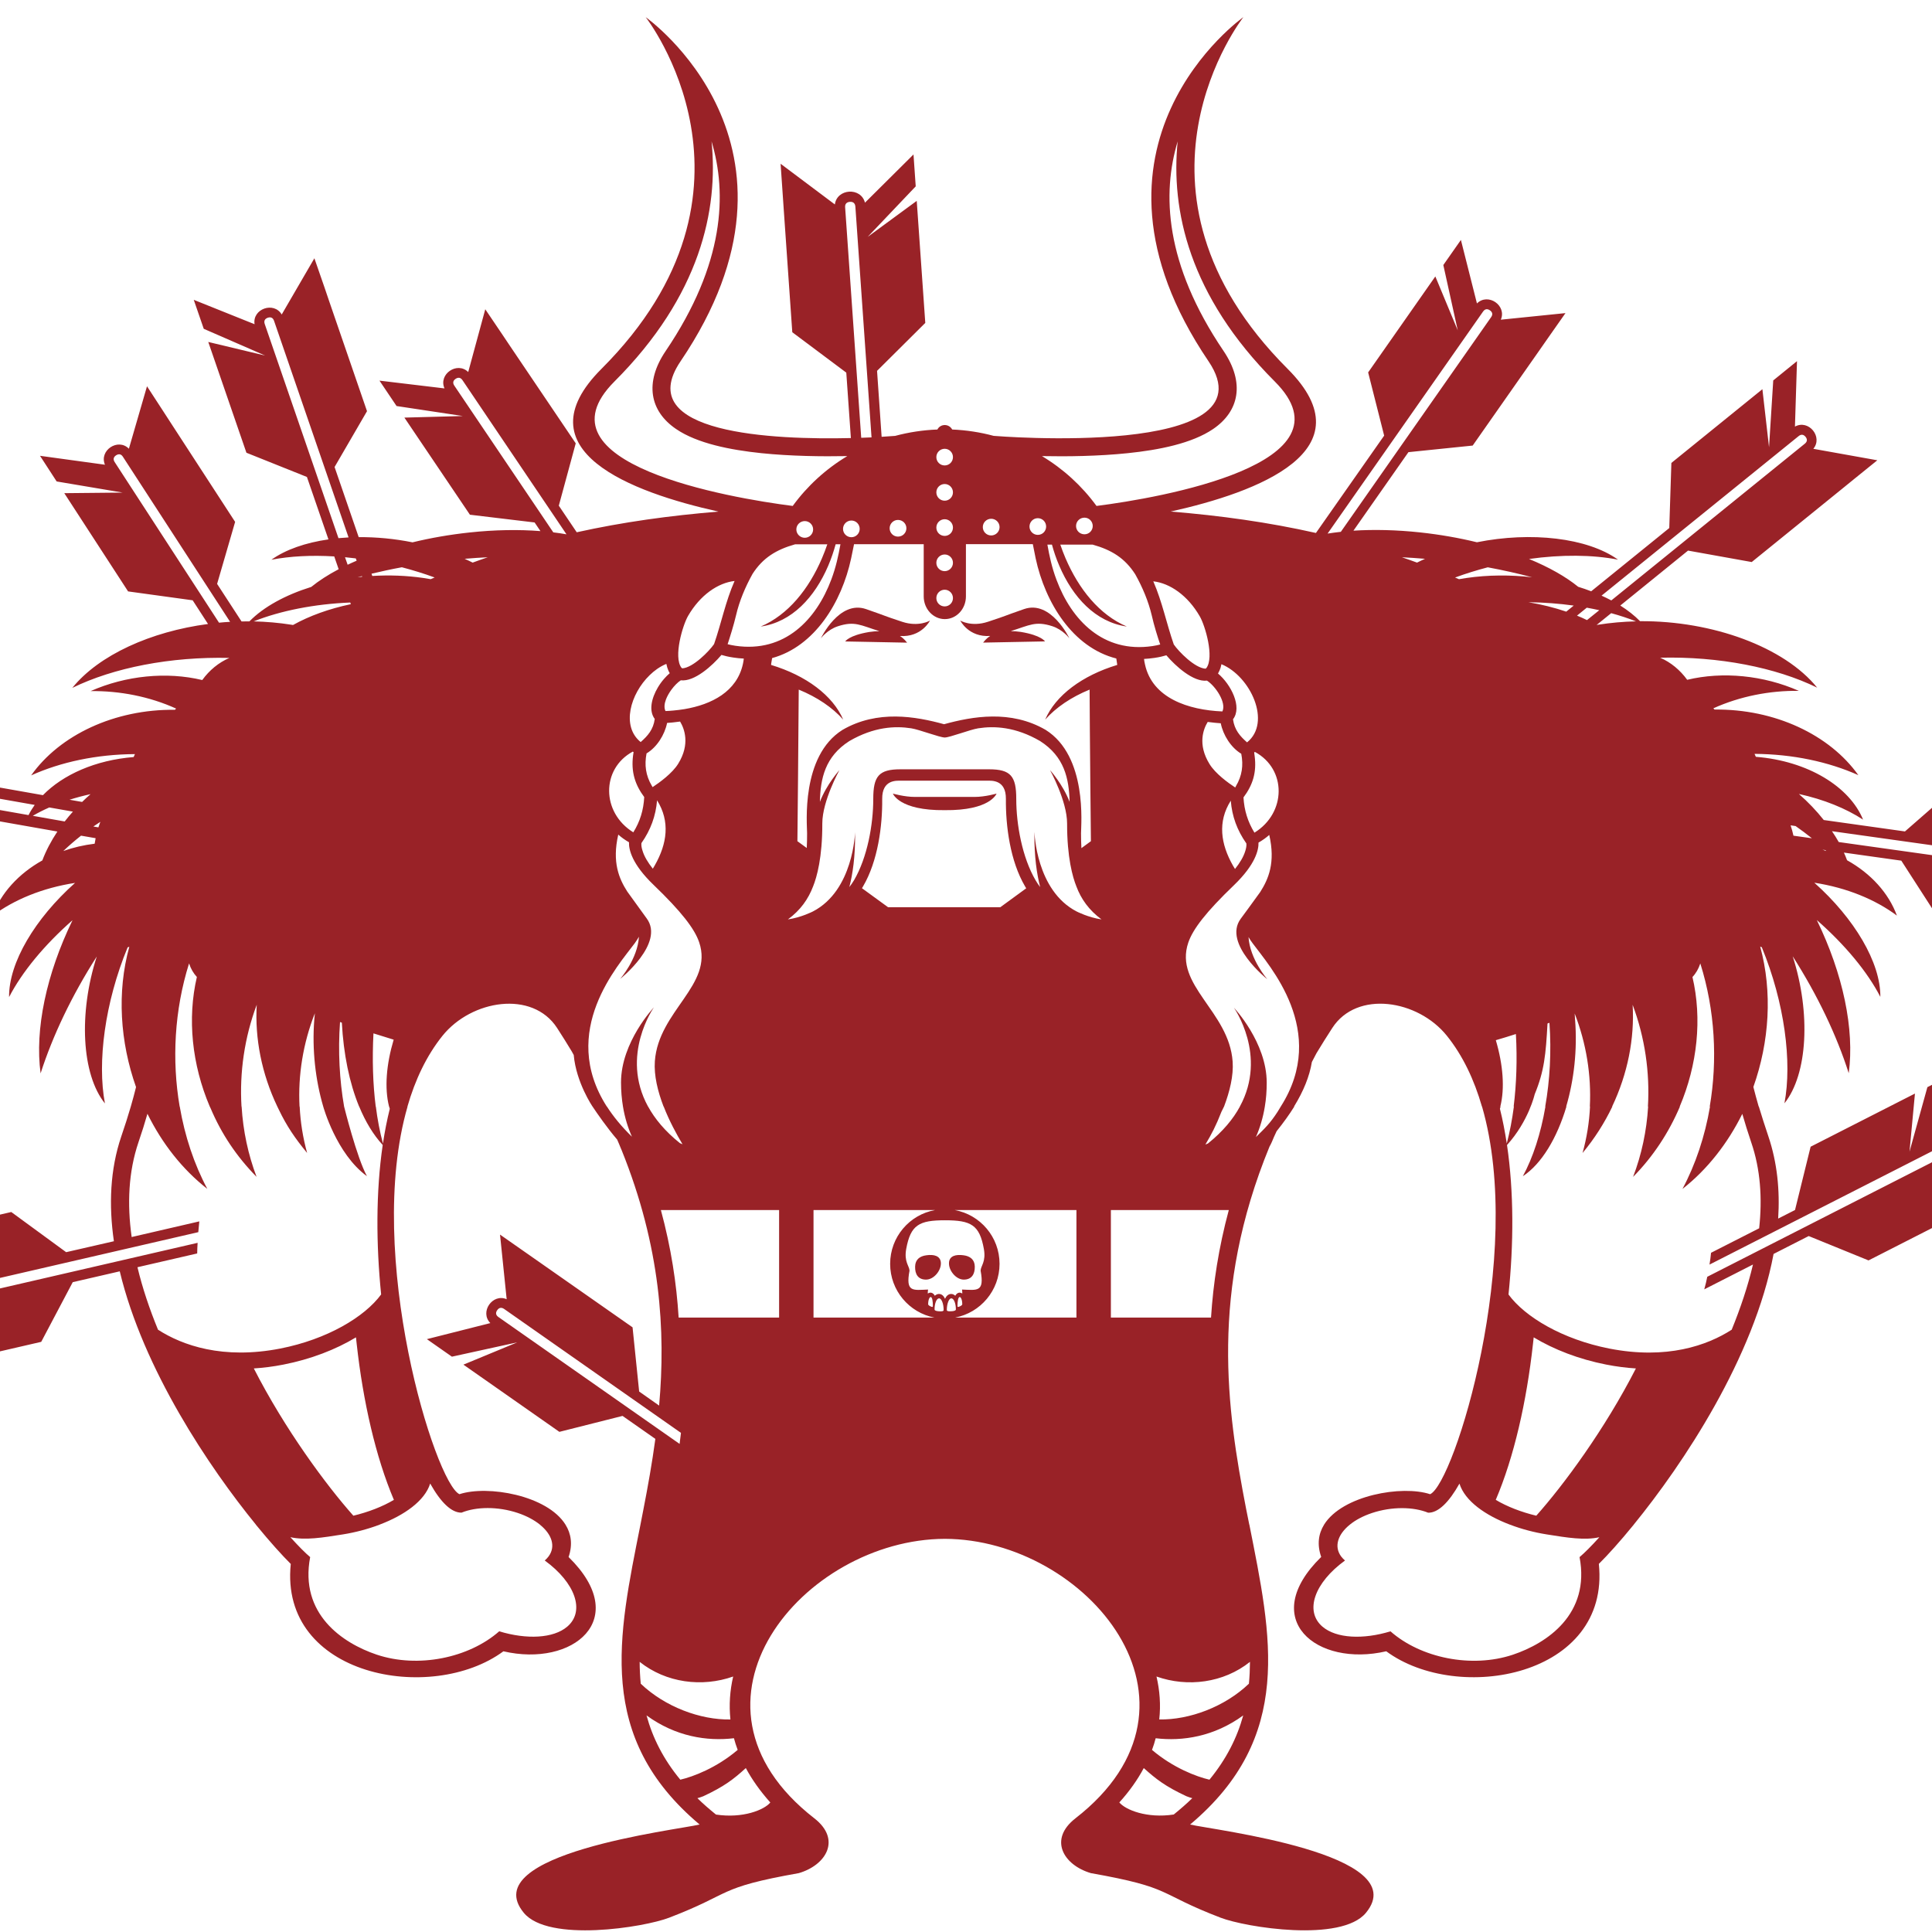 <svg xmlns="http://www.w3.org/2000/svg" xmlns:xlink="http://www.w3.org/1999/xlink" version="1.1" x="0px" y="0px" viewBox="12 11 80 80" enable-background="new 0 0 100 100" xml:space="preserve"><g><path fill="#992227" d="M51.908,63.986c0.321,0,0.462-0.219,0.456-0.541c-0.006-0.292-0.195-0.43-0.46-0.466   c-0.323-0.046-0.592,0.022-0.608,0.304C51.275,63.605,51.585,63.986,51.908,63.986z"></path><path fill="#992227" d="M50.354,62.979c-0.267,0.036-0.455,0.174-0.461,0.466c-0.009,0.322,0.127,0.541,0.452,0.541   s0.636-0.381,0.614-0.703C50.938,63.002,50.674,62.932,50.354,62.979z"></path><path fill="#992227" d="M53.005,37.333c-0.178,0.11-0.258,0.233-0.295,0.276l2.56-0.05c0,0-0.146-0.251-0.997-0.392   c-0.155-0.023-0.295-0.033-0.419-0.034c0.786-0.246,1.022-0.427,1.718-0.204c0.443,0.144,0.709,0.501,0.709,0.501   s-0.762-1.594-1.872-1.211c-0.991,0.344-0.604,0.231-1.501,0.527c-0.688,0.227-1.145-0.05-1.145-0.05S52.105,37.397,53.005,37.333z   "></path><path fill="#992227" d="M49.885,43.999c-0.439,0-0.912-0.138-0.912-0.138s0.254,0.707,2.146,0.686   c1.894,0.021,2.146-0.686,2.146-0.686s-0.473,0.138-0.909,0.138H49.885z"></path><path fill="#992227" d="M45.99,37.432c0,0,0.263-0.357,0.708-0.501c0.694-0.225,0.929-0.042,1.715,0.204   c-0.126,0.001-0.265,0.011-0.418,0.034C47.142,37.31,47,37.561,47,37.561l2.56,0.05c-0.04-0.043-0.119-0.166-0.297-0.276   c0.9,0.062,1.245-0.638,1.245-0.638s-0.462,0.277-1.147,0.051c-0.894-0.296-0.508-0.183-1.501-0.527   C46.748,35.838,45.99,37.432,45.99,37.432z"></path><path fill="#992227" d="M97.501,46.368l2.043-1.785l-1.257-0.177l-2.14,1.761l1.569-1.841l-4.803-0.674l-2.033,1.776l-3.362-0.473   c-0.299-0.379-0.646-0.743-1.029-1.078c1.037,0.227,1.944,0.598,2.657,1.062c-0.558-1.363-2.282-2.429-4.44-2.601   c-0.02-0.041-0.038-0.082-0.055-0.122c1.584,0.011,3.062,0.327,4.299,0.881c-1.189-1.673-3.461-2.745-5.955-2.716l-0.049-0.051   c1.102-0.497,2.332-0.739,3.539-0.723c-1.457-0.644-3.148-0.811-4.622-0.458c-0.292-0.401-0.673-0.722-1.12-0.915   c2.432-0.059,4.792,0.403,6.502,1.24c-1.361-1.685-4.338-2.772-7.334-2.752c-0.23-0.234-0.506-0.451-0.818-0.648l2.805-2.275   l2.637,0.474l3.768-3.053l0.447-0.364l0.986-0.797l-2.65-0.475c0.409-0.492-0.195-1.231-0.761-0.92l0.085-2.71l-0.984,0.799   l-0.174,2.766l-0.275-2.403l-3.769,3.053l-0.087,2.696l-3.233,2.619c-0.175-0.067-0.354-0.13-0.538-0.186   c-0.515-0.419-1.211-0.813-2.036-1.152c1.344-0.188,2.628-0.178,3.685,0.028c-1.273-0.909-3.605-1.169-5.843-0.72   c-0.742-0.181-1.533-0.32-2.349-0.408c-0.99-0.106-1.922-0.126-2.764-0.072l2.277-3.251l2.661-0.273l2.783-3.973l0.33-0.473   l0.729-1.039l-2.678,0.273c0.257-0.585-0.528-1.129-0.988-0.673l-0.664-2.63l-0.728,1.039l0.598,2.708l-0.929-2.235l-2.782,3.974   l0.663,2.617l-2.825,4.031c-1.967-0.443-3.952-0.719-6.016-0.887c3.611-0.8,8.215-2.537,4.845-5.908   c-7.438-7.435-1.834-14.564-1.834-14.564s-7.512,5.288-1.442,14.25c2.74,4.052-8.898,3.088-8.898,3.088   c-0.55-0.148-1.126-0.238-1.717-0.263c-0.059-0.11-0.173-0.185-0.308-0.185c-0.132,0-0.25,0.074-0.304,0.185   c-0.604,0.023-1.19,0.114-1.75,0.264c-0.046,0.003-0.248,0.02-0.56,0.038l-0.189-2.731l1.997-1.985l-0.354-5.053l-2.032,1.491   l1.99-2.092l-0.092-1.321l-2.01,1.997c-0.164-0.654-1.161-0.589-1.246,0.073l-2.247-1.685l0.091,1.321l0.041,0.601l0.352,5.054   l2.236,1.673l0.19,2.709c-3.164,0.075-9.095-0.162-7.053-3.178c6.065-8.962-1.443-14.25-1.443-14.25s5.6,7.13-1.833,14.564   c-3.374,3.373,1.238,5.109,4.848,5.909c-2.013,0.165-3.951,0.431-5.871,0.856l-0.742-1.101l0.701-2.582l-2.715-4.021l-0.321-0.479   l-0.71-1.051l-0.706,2.599c-0.455-0.45-1.245,0.088-0.982,0.678l-2.693-0.322l0.708,1.052l2.745,0.414l-2.421,0.065l2.713,4.021   l2.679,0.321l0.242,0.358c-0.888-0.07-1.886-0.057-2.947,0.058c-0.816,0.088-1.606,0.226-2.35,0.407   c-0.747-0.15-1.503-0.221-2.229-0.215l-0.999-2.904l1.343-2.312l-1.578-4.587l-0.185-0.545l-0.416-1.199l-1.353,2.328   c-0.324-0.551-1.224-0.236-1.124,0.402l-2.518-1.01l0.414,1.2l2.542,1.108l-2.355-0.563l1.58,4.587l2.505,1.003l0.891,2.585   c-0.939,0.135-1.768,0.418-2.362,0.843c0.77-0.149,1.659-0.195,2.602-0.138l0.183,0.53c-0.438,0.23-0.82,0.478-1.135,0.733   c-1.062,0.332-1.969,0.822-2.56,1.427c-0.109,0-0.218,0-0.327,0.002l-1.011-1.554l0.746-2.568l-2.644-4.068l-0.313-0.483   l-0.692-1.064l-0.75,2.586c-0.446-0.458-1.243,0.067-0.991,0.662l-2.689-0.369l0.689,1.062l2.736,0.461l-2.42,0.024l2.642,4.068   l2.674,0.368l0.636,0.981c-2.367,0.312-4.52,1.284-5.62,2.646c1.71-0.837,4.07-1.299,6.504-1.241   c-0.447,0.193-0.832,0.513-1.123,0.916c-1.473-0.354-3.163-0.187-4.623,0.458c1.207-0.015,2.44,0.225,3.539,0.723l-0.046,0.051   c-2.495-0.03-4.771,1.042-5.955,2.716c1.232-0.555,2.715-0.872,4.297-0.881c-0.019,0.04-0.037,0.08-0.053,0.122   c-1.581,0.125-2.927,0.729-3.756,1.578l-3.25-0.574l-1.551-2.599l-5.407-0.953l-0.645-0.113l-1.413-0.25l1.562,2.617   c-0.725,0.018-0.907,1.083-0.22,1.334l-2.383,1.94l1.415,0.25l2.491-1.909l-1.85,2.021l5.409,0.954l2.37-1.93l4.07,0.718   c-0.26,0.391-0.471,0.792-0.623,1.196c-0.983,0.548-1.721,1.357-2.064,2.294c0.889-0.668,2.074-1.157,3.419-1.363   c-1.657,1.476-2.748,3.304-2.732,4.728c0.537-1.039,1.458-2.156,2.627-3.183c-1.084,2.232-1.567,4.521-1.322,6.342   c0.5-1.557,1.29-3.22,2.326-4.839c-0.758,2.346-0.629,4.883,0.338,6.084c-0.323-1.707-0.005-4.174,0.937-6.456   c0.005-0.011,0.03-0.019,0.072-0.029c-0.52,1.873-0.382,3.943,0.279,5.808c-0.064,0.261-0.138,0.53-0.218,0.81   c-0.114,0.39-0.245,0.8-0.394,1.235c-0.463,1.366-0.522,2.839-0.305,4.338l-1.977,0.453l-2.272-1.663l-4.936,1.141l1.79,1.775   l-2.376-1.641l-1.291,0.298l2.287,1.673c-0.622,0.265-0.401,1.237,0.268,1.219l-1.313,2.484l1.292-0.297l0.584-0.137l4.935-1.139   l1.305-2.471l1.947-0.449c0.974,4.064,3.709,8.123,5.637,10.488v0.004c0.578,0.707,1.082,1.264,1.444,1.625   c-0.481,4.662,5.832,5.812,8.805,3.617c2.878,0.67,5.335-1.323,2.699-3.904c0.177-0.522,0.104-0.969-0.128-1.34l-0.001-0.002   c-0.756-1.217-3.227-1.643-4.39-1.26c-1.001-0.455-3.933-9.888-2.15-16.049l-0.004-0.002c0.318-1.105,0.789-2.104,1.45-2.929   c1.203-1.497,3.728-1.897,4.747-0.325c0.209,0.323,0.412,0.646,0.605,0.967l0.084,0.152c0.102,1.145,0.779,2.135,0.779,2.135   c0.183,0.275,0.607,0.887,1.019,1.367c0.055,0.122,0.105,0.245,0.153,0.363l0.03,0.069c1.618,4.007,1.83,7.487,1.555,10.583   l-0.827-0.582l-0.273-2.658l-3.975-2.782l-0.472-0.33l-1.041-0.728l0.275,2.676c-0.585-0.254-1.129,0.531-0.676,0.988l-2.628,0.665   l1.037,0.726l2.71-0.594l-2.234,0.924l3.974,2.783l2.615-0.66l1.359,0.951c-0.136,1.006-0.31,1.973-0.491,2.902   c-0.041,0.219-0.084,0.438-0.126,0.648l-0.001,0.006c-0.918,4.621-1.864,8.787,2.451,12.413c-0.962,0.228-9.297,1.21-7.281,3.655   c1.02,1.238,4.977,0.604,6.018,0.203c2.668-1.023,1.93-1.234,5.37-1.846c1.131-0.33,1.772-1.391,0.642-2.27   c-6.148-4.78-0.448-11.555,5.405-11.572c5.854,0.014,11.56,6.79,5.409,11.572c-1.132,0.879-0.49,1.939,0.637,2.27   c3.442,0.611,2.705,0.824,5.373,1.846c1.041,0.4,4.998,1.035,6.018-0.203c2.018-2.445-6.318-3.428-7.281-3.655   c4.314-3.626,3.369-7.792,2.453-12.419H63.73c-0.045-0.215-0.089-0.432-0.13-0.648c-0.801-4.143-1.508-8.981,0.969-15.008   c0.035-0.055,0.066-0.125,0.098-0.195c0.051-0.124,0.113-0.271,0.195-0.439c0.283-0.354,0.527-0.692,0.73-1.018l-0.006-0.008   c0.393-0.64,0.636-1.242,0.736-1.84l0.189-0.361c0.209-0.349,0.428-0.695,0.657-1.049c1.017-1.572,3.544-1.172,4.745,0.325   c0.661,0.823,1.131,1.823,1.45,2.927l0.006,0.006c1.784,6.161-1.148,15.592-2.15,16.049c-1.16-0.385-3.633,0.043-4.392,1.26h0.001   c-0.231,0.373-0.3,0.818-0.12,1.338c-2.639,2.583-0.186,4.576,2.693,3.906c2.974,2.195,9.285,1.045,8.804-3.619   c0.365-0.361,0.868-0.916,1.446-1.625h-0.002c2.041-2.506,4.984-6.909,5.791-11.209l1.454-0.741l2.478,1.009l5.965-3.04   l-2.492-1.015c0.502-0.396,0.065-1.244-0.552-1.059l0.647-2.634l-1.131,0.574l-0.741,2.672l0.226-2.407l-4.32,2.201l-0.646,2.621   l-0.698,0.355c0.076-1.174-0.041-2.322-0.404-3.401c-0.146-0.437-0.281-0.851-0.396-1.237l-0.008-0.006   c-0.08-0.279-0.154-0.547-0.219-0.806c0.663-1.866,0.797-3.937,0.283-5.812c0.041,0.014,0.062,0.02,0.068,0.031   c0.941,2.282,1.26,4.749,0.936,6.458c0.963-1.203,1.097-3.74,0.342-6.088c1.035,1.621,1.823,3.282,2.32,4.841   c0.246-1.821-0.236-4.111-1.322-6.342c1.17,1.026,2.096,2.144,2.631,3.181c0.014-1.421-1.076-3.25-2.734-4.727   c1.346,0.208,2.529,0.697,3.42,1.362c-0.343-0.935-1.078-1.743-2.064-2.292c-0.04-0.105-0.082-0.212-0.131-0.317l2.377,0.334   l1.449,2.247l4.801,0.676l0.575,0.081l1.255,0.176l-1.46-2.261C97.985,47.517,98.117,46.569,97.501,46.368z M15.75,43.884   c-0.123,0.105-0.237,0.213-0.35,0.323l-0.52-0.092C15.158,44.027,15.449,43.949,15.75,43.884z M3.078,42.97   c-0.153-0.027-0.211-0.125-0.188-0.267c0.026-0.141,0.114-0.213,0.266-0.186l10.281,1.813c-0.096,0.136-0.183,0.275-0.255,0.421   L3.078,42.97z M13.358,44.781c0.212-0.124,0.441-0.239,0.682-0.346l0.979,0.172c-0.121,0.134-0.232,0.27-0.34,0.408L13.358,44.781z    M15.92,45.936c-0.457,0.056-0.891,0.157-1.299,0.303c0.23-0.219,0.477-0.432,0.735-0.636l0.604,0.105   C15.946,45.785,15.931,45.859,15.92,45.936z M16.074,45.26l-0.208-0.036c0.096-0.065,0.192-0.13,0.289-0.194   C16.126,45.105,16.1,45.184,16.074,45.26z M26.987,34.855l0.01,0.027l-0.189,0.02L26.987,34.855z M26.768,34.217   c-0.127,0.055-0.254,0.11-0.373,0.168l-0.109-0.312c0.149,0.014,0.298,0.03,0.446,0.049L26.768,34.217z M26.015,33.284   l-3.053-8.868c-0.045-0.131,0.007-0.218,0.126-0.259c0.12-0.041,0.213-0.004,0.259,0.126l3.086,8.97   C26.293,33.261,26.153,33.271,26.015,33.284z M26.503,35.949l0.024,0.069c-0.892,0.186-1.716,0.483-2.394,0.862l-0.071-0.012   c-0.515-0.081-1.036-0.126-1.557-0.138C23.619,36.287,25.021,36.01,26.503,35.949z M21.069,36.784l-4.32-6.65   c-0.075-0.116-0.048-0.212,0.059-0.281c0.108-0.069,0.207-0.057,0.281,0.06l4.439,6.836C21.375,36.756,21.221,36.769,21.069,36.784   z M18.543,66.06c-0.351-0.854-0.644-1.721-0.851-2.587l2.473-0.57c0.001-0.147,0.008-0.293,0.018-0.44L8.26,65.215   c-0.14,0.033-0.224-0.031-0.252-0.16c-0.029-0.129,0.019-0.221,0.159-0.254l12.044-2.78c0.011-0.149,0.026-0.298,0.042-0.446   l-2.801,0.648c-0.192-1.366-0.134-2.699,0.282-3.926c0.139-0.406,0.262-0.797,0.371-1.178c0.602,1.222,1.444,2.301,2.479,3.109   c-0.545-1.019-0.932-2.181-1.141-3.408l-0.004-0.002c-0.326-1.914-0.221-3.986,0.39-5.926c0.071,0.222,0.183,0.413,0.323,0.562   c-0.402,1.723-0.204,3.629,0.532,5.361l0.036,0.074c0.45,1.061,1.068,1.99,1.904,2.842c-0.348-0.919-0.56-1.906-0.619-2.912   l-0.005-0.002c-0.085-1.407,0.122-2.855,0.631-4.213c-0.082,1.396,0.204,2.857,0.85,4.211l0.067,0.137   c0.321,0.672,0.672,1.188,1.169,1.789c-0.172-0.624-0.277-1.267-0.308-1.922h-0.006c-0.067-1.297,0.146-2.619,0.635-3.863   c-0.009,0.09-0.018,0.178-0.025,0.273c-0.096,1.237,0.05,2.494,0.37,3.586c0,0,0.54,1.965,1.811,2.887   c-0.42-0.766-0.946-2.885-0.946-2.885c-0.189-1.088-0.256-2.293-0.168-3.497l0.075,0.026c0.069,1.296,0.311,2.49,0.713,3.469   l0.005,0.004c0.26,0.631,0.587,1.172,0.974,1.592c-0.286,1.96-0.274,4.123-0.065,6.189c-0.685,0.934-2.235,1.858-4.17,2.239   C21.23,67.305,19.55,66.709,18.543,66.06z M28.109,56.816l0.004,0.006c0.007,0.031,0.016,0.062,0.027,0.09   c-0.115,0.466-0.21,0.944-0.283,1.438c-0.127-0.473-0.226-0.985-0.294-1.529h-0.005c-0.118-0.932-0.149-1.956-0.094-3.031   c0.281,0.089,0.56,0.176,0.837,0.26C27.995,55.076,27.917,56.055,28.109,56.816z M22.51,67.664c0.39-0.025,0.801-0.075,1.23-0.16   c1.126-0.221,2.163-0.621,3-1.127l0.029,0.265c0.264,2.396,0.789,4.692,1.541,6.464c-0.464,0.277-1.058,0.507-1.678,0.656   C25.5,72.488,23.799,70.186,22.51,67.664z M29.813,72.43c0.431,0.77,0.879,1.215,1.299,1.205c0.606-0.248,1.501-0.262,2.323,0.012   c0.375,0.125,0.685,0.295,0.92,0.482l0.001,0.004c0.498,0.4,0.663,0.9,0.362,1.312c-0.047,0.062-0.1,0.119-0.161,0.172   c1.26,0.916,1.685,2.096,0.931,2.739c-0.573,0.489-1.683,0.538-2.817,0.193c-1.254,1.103-3.356,1.539-5.07,0.967   c-1.421-0.478-3.206-1.684-2.758-4.04c-0.2-0.168-0.479-0.449-0.819-0.824c0.613,0.135,1.32,0.02,2.183-0.117   c0.51-0.082,1.035-0.221,1.518-0.404v-0.002C28.74,73.744,29.588,73.15,29.813,72.43z M29.835,34.982   c-0.101-0.018-0.204-0.035-0.31-0.05c-0.696-0.101-1.41-0.125-2.11-0.083l-0.031-0.093c0.407-0.097,0.826-0.188,1.256-0.267   c0.457,0.12,0.911,0.26,1.358,0.423L29.835,34.982z M31.572,34.296c-0.108-0.053-0.214-0.106-0.332-0.157   c0.327-0.029,0.645-0.048,0.956-0.064C31.99,34.146,31.778,34.219,31.572,34.296z M34.911,33.044l-4.098-6.075   c-0.077-0.114-0.053-0.211,0.054-0.282c0.104-0.071,0.205-0.06,0.283,0.055l4.307,6.383C35.281,33.093,35.098,33.066,34.911,33.044   z M63.944,45.479c-0.277-0.451-0.424-0.927-0.454-1.46c0.387-0.518,0.55-1.036,0.462-1.716c-0.004-0.051-0.012-0.1-0.02-0.145   l0.031-0.023C65.282,42.846,65.272,44.659,63.944,45.479z M62.964,44.154c0.051,0.645,0.26,1.222,0.646,1.772   c0.011,0.099-0.014,0.21-0.043,0.304c-0.073,0.245-0.223,0.495-0.428,0.753c-0.026-0.042-0.053-0.087-0.084-0.139   C62.547,45.951,62.409,45.031,62.964,44.154z M62.085,42.639c-0.509-0.821-0.25-1.462-0.076-1.745   c0.219,0.029,0.402,0.046,0.54,0.055c0.099,0.494,0.423,1.006,0.849,1.263c0.093,0.479,0.035,0.911-0.223,1.344l-0.027,0.053   C62.851,43.414,62.328,43.035,62.085,42.639z M62.54,38.655c0.015-0.049,0.023-0.099,0.037-0.152   c1.203,0.496,2.088,2.409,1.061,3.237c-0.291-0.257-0.521-0.513-0.582-0.956c0.393-0.509-0.084-1.443-0.621-1.895   C62.479,38.812,62.514,38.73,62.54,38.655z M62.616,40.459c-1.409-0.059-2.902-0.551-3.205-1.948   c-0.021-0.086-0.033-0.161-0.039-0.226c0.141-0.008,0.284-0.021,0.432-0.043c0.208-0.03,0.375-0.072,0.492-0.108   c0.377,0.444,1.117,1.117,1.682,1.049C62.332,39.41,62.794,40.097,62.616,40.459z M56.122,34.118   c-0.084-0.194-0.153-0.382-0.217-0.567h1.338c0.789,0.221,1.338,0.562,1.766,1.231c0.301,0.537,0.545,1.117,0.684,1.705   c0.092,0.414,0.252,0.922,0.349,1.2c-0.087,0.022-0.193,0.048-0.323,0.066c-2.041,0.3-3.351-1.079-3.973-2.747   c-0.193-0.513-0.291-0.98-0.376-1.455h0.189c0.077,0.284,0.173,0.573,0.305,0.879c0.556,1.298,1.495,2.327,2.795,2.513   C57.52,36.456,56.671,35.393,56.122,34.118z M56.557,32.78c0-0.191,0.155-0.345,0.349-0.345c0.189,0,0.342,0.154,0.342,0.345   s-0.154,0.344-0.342,0.344C56.712,33.124,56.557,32.971,56.557,32.78z M61.68,36.521c0.226,0.39,0.606,1.69,0.275,2.139   l-0.036,0.029c-0.447-0.026-1.112-0.708-1.315-1.004c-0.304-0.871-0.476-1.762-0.849-2.614   C60.438,35.148,61.178,35.649,61.68,36.521z M58.698,29.765c1.291-0.133,2.655-0.403,3.533-0.999c1.09-0.74,1.32-1.921,0.434-3.233   c-2.45-3.622-2.545-6.535-1.9-8.679c-0.287,2.829,0.461,6.384,4.023,9.945c3.406,3.408-4.761,4.818-7.384,5.151   c-0.606-0.832-1.38-1.537-2.259-2.064C56.183,29.907,57.481,29.891,58.698,29.765z M54.973,32.457c0.193,0,0.345,0.155,0.345,0.346   c0,0.191-0.151,0.345-0.345,0.345c-0.189,0-0.344-0.155-0.344-0.345C54.629,32.613,54.783,32.457,54.973,32.457z M53.043,32.481   c0.191,0,0.347,0.154,0.347,0.345c0,0.192-0.157,0.346-0.347,0.346c-0.193,0-0.347-0.155-0.347-0.346S52.85,32.482,53.043,32.481z    M51.117,29.583c0.189,0,0.343,0.154,0.343,0.345c0,0.191-0.153,0.345-0.343,0.345c-0.192,0-0.345-0.154-0.345-0.345   C50.772,29.738,50.926,29.584,51.117,29.583z M51.117,31.042c0.189,0,0.343,0.155,0.343,0.345c0,0.191-0.153,0.346-0.343,0.346   c-0.192,0-0.345-0.155-0.345-0.346C50.772,31.197,50.926,31.042,51.117,31.042z M51.117,32.5c0.189,0,0.343,0.155,0.343,0.346   c0,0.19-0.153,0.345-0.343,0.345c-0.192,0-0.345-0.154-0.345-0.345C50.772,32.655,50.926,32.5,51.117,32.5z M51.117,33.96   c0.189,0,0.343,0.154,0.343,0.344c0,0.191-0.153,0.346-0.343,0.346c-0.192,0-0.345-0.154-0.345-0.346   C50.772,34.114,50.926,33.961,51.117,33.96z M51.117,35.419c0.189,0,0.343,0.155,0.343,0.346c0,0.19-0.153,0.345-0.343,0.345   c-0.192,0-0.345-0.155-0.345-0.345C50.772,35.574,50.926,35.419,51.117,35.419z M49.183,32.529c0.194,0,0.349,0.154,0.349,0.345   c0,0.192-0.155,0.346-0.349,0.346c-0.19,0-0.345-0.154-0.345-0.346C48.838,32.684,48.993,32.529,49.183,32.529z M50.249,33.533   v2.162c0,0.519,0.392,0.941,0.874,0.941c0.483,0,0.874-0.422,0.874-0.941v-2.162h2.77c0.028,0.156,0.064,0.333,0.118,0.59   c0.396,1.843,1.539,3.688,3.339,4.144c0.012,0.075,0.023,0.149,0.033,0.221c0.004,0.015,0.004,0.031,0.004,0.046   c-1.448,0.437-2.555,1.262-2.983,2.265c0.444-0.503,1.078-0.933,1.84-1.244c0.004,1.537,0.054,6.277,0.054,6.277l-0.393,0.288   c-0.012-0.197-0.016-0.405-0.016-0.621c0-0.352,0.271-3.188-1.466-4.277c-1.447-0.84-3.031-0.556-4.205-0.234   c-1.175-0.322-2.758-0.605-4.204,0.234c-1.738,1.087-1.468,3.925-1.468,4.277c0,0.214-0.004,0.419-0.014,0.615l-0.387-0.282   c0,0,0.049-4.74,0.055-6.277c0.762,0.312,1.397,0.741,1.842,1.244c-0.432-1.002-1.537-1.828-2.986-2.265   c-0.001-0.015-0.001-0.031,0.002-0.046c0.011-0.077,0.025-0.156,0.04-0.238c1.76-0.483,2.88-2.306,3.271-4.126   c0.053-0.257,0.09-0.435,0.121-0.59H50.249z M46.258,33.537c-0.066,0.19-0.137,0.382-0.223,0.582   c-0.546,1.275-1.398,2.339-2.535,2.825c1.297-0.186,2.235-1.216,2.793-2.513c0.133-0.312,0.229-0.604,0.31-0.894v0h0.198   c-0.086,0.476-0.185,0.943-0.377,1.456c-0.624,1.667-1.931,3.046-3.974,2.747c-0.128-0.019-0.238-0.043-0.321-0.065   c0.092-0.279,0.253-0.787,0.35-1.201c0.136-0.588,0.381-1.167,0.679-1.705c0.427-0.668,0.981-1.009,1.768-1.231H46.258z    M44.975,32.922c0-0.191,0.158-0.345,0.349-0.345c0.19,0,0.346,0.154,0.346,0.345c0,0.191-0.155,0.346-0.346,0.346   S44.975,33.114,44.975,32.922z M46.995,19.584c-0.011-0.143,0.066-0.216,0.196-0.226c0.133-0.009,0.216,0.053,0.228,0.198   l0.669,9.555l-0.427,0.017L46.995,19.584z M47.255,32.554c0.189,0,0.343,0.154,0.343,0.345c0,0.192-0.155,0.346-0.343,0.346   c-0.192,0-0.347-0.154-0.347-0.346C46.909,32.708,47.063,32.554,47.255,32.554z M37.441,26.799   c3.562-3.562,4.309-7.117,4.023-9.945c0.644,2.145,0.551,5.059-1.899,8.679c-0.889,1.312-0.658,2.494,0.433,3.233   c0.873,0.596,2.245,0.865,3.531,0.999c1.22,0.125,2.514,0.141,3.556,0.121c-0.881,0.527-1.654,1.232-2.26,2.064   C42.204,31.617,34.034,30.208,37.441,26.799z M40.49,36.506c0.503-0.869,1.24-1.372,1.927-1.449   c-0.375,0.852-0.547,1.742-0.849,2.614c-0.202,0.293-0.87,0.977-1.316,1.004l-0.037-0.028C39.88,38.197,40.266,36.896,40.49,36.506   z M40.19,39.17c0.568,0.066,1.305-0.606,1.684-1.051c0.119,0.036,0.284,0.078,0.492,0.108c0.148,0.023,0.292,0.037,0.433,0.043   c-0.006,0.065-0.018,0.141-0.037,0.227c-0.251,1.138-1.287,1.675-2.423,1.867c-0.15,0.024-0.301,0.043-0.452,0.057   c-0.109,0.011-0.221,0.018-0.331,0.022c-0.064-0.131-0.047-0.305,0.021-0.483c0.051-0.134,0.131-0.273,0.223-0.399   C39.919,39.397,40.063,39.252,40.19,39.17z M39.023,43.593l-0.032-0.054c-0.255-0.431-0.311-0.863-0.219-1.342   c0.429-0.257,0.75-0.768,0.851-1.262c0.133-0.009,0.318-0.025,0.538-0.057c0.171,0.283,0.43,0.926-0.078,1.746   C39.84,43.019,39.319,43.397,39.023,43.593z M39.114,46.831c-0.029,0.055-0.059,0.099-0.083,0.139   c-0.205-0.258-0.357-0.509-0.428-0.753c-0.031-0.093-0.055-0.204-0.043-0.306c0.384-0.547,0.594-1.126,0.648-1.772   C39.757,45.018,39.623,45.938,39.114,46.831z M38.9,38.958c0.098-0.096,0.203-0.184,0.313-0.26   c0.122-0.084,0.249-0.155,0.379-0.208c0.012,0.051,0.023,0.103,0.038,0.151c0.024,0.076,0.056,0.157,0.103,0.234   c-0.081,0.069-0.162,0.149-0.238,0.238c-0.094,0.107-0.18,0.227-0.254,0.352c-0.265,0.446-0.385,0.969-0.129,1.305   c-0.06,0.442-0.29,0.699-0.583,0.957C37.715,41.07,38.104,39.731,38.9,38.958z M38.204,42.121l0.031,0.025   c-0.008,0.044-0.014,0.093-0.022,0.145c-0.084,0.679,0.081,1.198,0.463,1.714c-0.028,0.534-0.172,1.01-0.452,1.46   C36.898,44.646,36.887,42.833,38.204,42.121z M38.834,56.82c-1.165-2.128,0.243-4.107,0.243-4.107s-1.362,1.432-1.362,3.108   c0,0.353,0.029,0.685,0.081,0.999c0.074,0.452,0.202,0.869,0.371,1.248c-0.432-0.42-0.771-0.836-1.036-1.248l-0.006-0.002   c-2.002-3.134,0.491-5.857,1.157-6.759c0.068-0.096,0.127-0.186,0.175-0.271c-0.055,0.923-0.777,1.747-0.777,1.747   s1.854-1.474,1.101-2.501c-0.149-0.206-0.494-0.684-0.806-1.115c-0.34-0.53-0.638-1.213-0.374-2.36   c0.131,0.116,0.279,0.223,0.444,0.317c-0.011,0.295,0.116,0.898,1.015,1.762c1.155,1.11,1.702,1.821,1.891,2.38   c0.603,1.77-1.687,2.838-1.835,4.926c-0.042,0.592,0.121,1.251,0.36,1.873l0.007,0.004c0.23,0.594,0.531,1.145,0.779,1.561   c-0.038-0.018-0.076-0.031-0.112-0.05c-0.617-0.495-1.037-1.007-1.313-1.511H38.834z M32.638,65.535   c-0.112-0.08-0.124-0.18-0.049-0.283c0.071-0.104,0.169-0.129,0.283-0.053l7.325,5.133c-0.017,0.148-0.034,0.299-0.056,0.457   L32.638,65.535z M38.487,79.814c1.094,0.871,2.582,1.062,3.872,0.607C42.224,81,42.182,81.596,42.245,82.2   c-1.252,0.021-2.712-0.526-3.713-1.481C38.503,80.422,38.488,80.119,38.487,79.814z M40.17,84.693   c-0.705-0.853-1.147-1.738-1.399-2.662c1.206,0.879,2.508,1.078,3.62,0.945c0.042,0.164,0.095,0.322,0.155,0.483   C41.669,84.205,40.7,84.57,40.17,84.693z M43.897,85.637c-0.25,0.307-1.139,0.668-2.25,0.5c-0.277-0.225-0.535-0.447-0.769-0.678   c0.075-0.02,0.158-0.047,0.245-0.081c0.87-0.407,1.249-0.702,1.76-1.166C43.139,84.689,43.476,85.166,43.897,85.637z    M44.261,65.557h-4.16c-0.087-1.407-0.312-2.89-0.735-4.451h4.895V65.557z M45.686,65.557v-4.451h5.033   c-1.058,0.189-1.86,1.113-1.86,2.228c0,1.104,0.789,2.022,1.833,2.224H45.686z M47.692,47.779l0.045-0.075   c0.617-1.053,0.804-2.502,0.793-3.624c-0.007-0.802,0.592-0.753,0.769-0.753h3.585c0.174,0,0.775-0.049,0.768,0.753   c-0.011,1.122,0.174,2.57,0.794,3.624l0.047,0.079l-1.072,0.783h-4.648L47.692,47.779z M50.433,65.004   c0-0.189,0.061-0.313,0.116-0.296c0.055,0.02,0.079,0.176,0.079,0.365c0,0.018,0.004,0.062-0.061,0.037   C50.436,65.059,50.433,65.016,50.433,65.004z M50.956,65.3c-0.257,0-0.258-0.065-0.258-0.079c0-0.254,0.083-0.459,0.187-0.459   c0.105,0,0.189,0.229,0.189,0.482C51.074,65.271,51.057,65.3,50.956,65.3z M50.881,64.58c-0.072,0-0.128,0.033-0.172,0.074   c-0.068-0.13-0.192-0.165-0.289-0.09c-0.007-0.052,0.003-0.107,0.009-0.167c-0.634,0.026-0.936,0.117-0.768-0.782   c-0.007-0.197-0.233-0.366-0.137-0.898c0.183-1.003,0.54-1.188,1.606-1.188c1.072,0,1.431,0.186,1.61,1.188   c0.096,0.532-0.131,0.701-0.135,0.898c0.166,0.897-0.136,0.807-0.77,0.782c0.006,0.06,0.016,0.115,0.01,0.167   c-0.096-0.075-0.221-0.04-0.289,0.09c-0.044-0.041-0.1-0.074-0.17-0.074c-0.122,0-0.202,0.088-0.255,0.2   C51.082,64.668,51.002,64.58,50.881,64.58z M51.845,65.004c0,0.012-0.004,0.057-0.136,0.106c-0.065,0.024-0.062-0.02-0.062-0.037   c0-0.189,0.029-0.346,0.081-0.365C51.782,64.69,51.845,64.814,51.845,65.004z M51.206,65.244c0-0.254,0.083-0.482,0.187-0.482   c0.102,0,0.188,0.205,0.188,0.459c0,0.014-0.006,0.079-0.261,0.077C51.222,65.298,51.206,65.269,51.206,65.244z M56.573,65.557   h-5.018c1.044-0.201,1.834-1.121,1.834-2.224c0-1.114-0.802-2.038-1.86-2.228h5.044V65.557z M56.581,48.742   c-1.686-0.871-1.744-3.279-1.746-3.279l-0.002,0.031c-0.011,0.976,0.102,1.71,0.238,2.238c-0.067-0.088-0.133-0.184-0.191-0.284   c-0.551-0.941-0.799-2.302-0.799-3.366c0-0.938-0.224-1.227-1.125-1.227h-3.672c-0.898,0-1.124,0.289-1.124,1.227   c0,1.064-0.246,2.425-0.796,3.366c-0.062,0.101-0.125,0.196-0.195,0.284c0.137-0.527,0.249-1.26,0.238-2.238v-0.031   c-0.003,0-0.061,2.408-1.747,3.279c0,0-0.487,0.251-1.034,0.328c0.525-0.384,0.844-0.846,1.042-1.365   c0.156-0.388,0.386-1.199,0.382-2.608c-0.001-0.932,0.708-2.207,0.708-2.207s-0.533,0.59-0.808,1.313   c0.022-0.968,0.213-1.874,1.219-2.517c1.023-0.594,1.9-0.632,2.565-0.528c0.34,0.054,1.166,0.376,1.387,0.381   c0.217-0.005,1.044-0.327,1.383-0.381c0.665-0.104,1.545-0.066,2.565,0.528c1.004,0.642,1.196,1.549,1.221,2.517   c-0.279-0.726-0.81-1.313-0.81-1.313s0.706,1.275,0.706,2.207c-0.002,1.409,0.229,2.22,0.385,2.608   c0.193,0.519,0.52,0.981,1.039,1.365C57.067,48.993,56.581,48.742,56.581,48.742z M60.602,86.135c-1.11,0.17-1.999-0.193-2.253-0.5   c0.424-0.469,0.758-0.945,1.012-1.423c0.516,0.464,0.896,0.759,1.766,1.166c0.084,0.033,0.168,0.062,0.243,0.081   C61.136,85.688,60.876,85.912,60.602,86.135z M62.081,84.693c-0.532-0.123-1.502-0.488-2.379-1.233   c0.061-0.161,0.11-0.319,0.152-0.483c1.112,0.133,2.418-0.066,3.625-0.945C63.226,82.955,62.78,83.841,62.081,84.693z    M63.759,79.814c-0.002,0.305-0.016,0.607-0.044,0.904c-0.998,0.955-2.458,1.502-3.713,1.481c0.067-0.604,0.021-1.2-0.114-1.778   C61.178,80.877,62.667,80.686,63.759,79.814z M62.146,65.557h-4.147v-4.451h4.883C62.461,62.667,62.235,64.149,62.146,65.557z    M65.036,56.816l-0.13,0.215c-0.311,0.481-0.529,0.688-0.902,1.053c0.169-0.385,0.295-0.806,0.37-1.262v-0.004   c0.053-0.31,0.078-0.638,0.078-0.987c0-1.673-1.359-3.105-1.359-3.105s1.402,1.976,0.246,4.095v0.004   c-0.275,0.508-0.699,1.024-1.32,1.524c-0.035,0.013-0.073,0.032-0.107,0.044c0.248-0.416,0.436-0.768,0.667-1.361l0.108-0.217   c0.231-0.614,0.396-1.27,0.354-1.857c-0.148-2.088-2.438-3.154-1.837-4.926c0.19-0.56,0.736-1.269,1.893-2.38   c0.896-0.863,1.024-1.467,1.015-1.762c0.167-0.096,0.314-0.201,0.445-0.317c0.264,1.147-0.035,1.831-0.373,2.362   c-0.312,0.431-0.656,0.905-0.811,1.112c-0.75,1.026,1.104,2.502,1.104,2.502s-0.722-0.825-0.778-1.748   c0.051,0.086,0.106,0.178,0.179,0.27C64.538,50.973,67.024,53.688,65.036,56.816z M67.521,33.022   c-0.188,0.021-0.371,0.044-0.548,0.072l6.438-9.194c0.08-0.114,0.18-0.122,0.283-0.05c0.104,0.073,0.131,0.169,0.05,0.283   L67.521,33.022z M70.676,34.296c-0.207-0.076-0.414-0.15-0.626-0.221c0.314,0.016,0.632,0.036,0.957,0.064   C70.892,34.19,70.784,34.243,70.676,34.296z M79.744,36.729c-0.522,0.011-1.046,0.057-1.559,0.138l-0.073,0.012l0.604-0.489   C79.077,36.489,79.425,36.603,79.744,36.729z M86.479,29.057c0.105-0.085,0.203-0.068,0.285,0.03   c0.078,0.099,0.078,0.199-0.031,0.286l-8.012,6.489c-0.13-0.069-0.266-0.135-0.404-0.198L86.479,29.057z M77.705,36.163   c0.173,0.031,0.347,0.066,0.518,0.104l-0.509,0.41c-0.131-0.066-0.272-0.127-0.414-0.185L77.705,36.163z M72.724,34.933   c-0.105,0.015-0.21,0.032-0.31,0.05l-0.163-0.069c0.445-0.164,0.899-0.304,1.355-0.423c0.639,0.119,1.254,0.257,1.836,0.412   C74.549,34.8,73.62,34.803,72.724,34.933z M77.165,36.076l-0.31,0.251c-0.49-0.167-1.021-0.299-1.566-0.39   C75.931,35.944,76.562,35.992,77.165,36.076z M74.687,56.818c-0.073,0.546-0.17,1.057-0.295,1.531   c-0.076-0.493-0.167-0.972-0.283-1.436c0.009-0.029,0.017-0.059,0.026-0.094h-0.01c0.19-0.756,0.114-1.729-0.186-2.747   c0.277-0.079,0.554-0.167,0.831-0.255c0.059,1.061,0.022,2.074-0.092,2.998L74.687,56.818z M77.406,75.477   c0.448,2.356-1.338,3.562-2.759,4.04c-1.713,0.572-3.819,0.136-5.07-0.967c-1.135,0.345-2.24,0.296-2.816-0.193   c-0.753-0.644-0.332-1.823,0.932-2.739c-0.061-0.055-0.114-0.109-0.162-0.172c-0.299-0.411-0.135-0.91,0.361-1.312   c0.234-0.191,0.545-0.359,0.92-0.484c0.822-0.273,1.715-0.26,2.324-0.012c0.418,0.01,0.866-0.436,1.297-1.205   c0.225,0.721,1.072,1.314,2.088,1.699h0.003c0.483,0.186,1.007,0.322,1.519,0.404c0.861,0.137,1.57,0.254,2.184,0.117   C77.889,75.027,77.604,75.309,77.406,75.477z M75.614,73.762c-0.62-0.149-1.211-0.377-1.678-0.656   c0.756-1.771,1.278-4.068,1.542-6.464l0.029-0.265c0.84,0.506,1.874,0.906,3.001,1.127c0.43,0.085,0.841,0.135,1.231,0.16   C78.45,70.186,76.749,72.488,75.614,73.762z M84.843,61.861l-1.992,1.014c-0.016,0.165-0.037,0.326-0.064,0.489l9.572-4.876   c0.125-0.063,0.217-0.025,0.275,0.088c0.056,0.111,0.033,0.211-0.09,0.273l-9.85,5.02c-0.035,0.174-0.074,0.346-0.124,0.52   l2.017-1.028c-0.212,0.901-0.518,1.808-0.881,2.699c-1.008,0.651-2.688,1.247-5.068,0.781c-1.938-0.381-3.49-1.306-4.174-2.239   c0.213-2.064,0.227-4.229-0.062-6.189c0.896-0.99,1.146-2.1,1.146-2.1c0.399-0.971,0.46-1.647,0.531-2.932l0.08-0.029   c0.085,1.197,0.017,2.389-0.174,3.465l0.007,0.006c-0.191,1.116-0.517,2.115-0.934,2.881c0.775-0.509,1.415-1.579,1.804-2.883   l-0.008-0.008c0.321-1.088,0.465-2.345,0.367-3.582c-0.006-0.092-0.013-0.176-0.017-0.264c0.482,1.238,0.693,2.557,0.628,3.85   l0.007,0.002c-0.03,0.651-0.134,1.298-0.309,1.924c0.5-0.601,0.91-1.248,1.233-1.922l-0.008-0.002   c0.644-1.355,0.931-2.814,0.849-4.213c0.509,1.357,0.716,2.804,0.633,4.211l0.008,0.006c-0.061,1.004-0.27,1.991-0.623,2.91   c0.84-0.852,1.488-1.85,1.939-2.912h-0.008c0.736-1.736,0.932-3.643,0.528-5.365c0.142-0.149,0.253-0.341,0.325-0.562   c0.612,1.939,0.717,4.012,0.391,5.924l0.01,0.006c-0.209,1.226-0.596,2.39-1.14,3.408c1.032-0.809,1.874-1.89,2.478-3.109   c0.109,0.379,0.231,0.771,0.369,1.178C84.896,59.414,84.978,60.621,84.843,61.861z M86.263,45.604   c-0.033-0.146-0.07-0.287-0.118-0.429l0.208,0.031c0.235,0.163,0.457,0.332,0.674,0.505L86.263,45.604z M87.465,46.183l0.12,0.018   l0.037,0.038C87.573,46.219,87.519,46.2,87.465,46.183z M88.138,45.867c-0.087-0.152-0.178-0.301-0.28-0.449l9.469,1.33   c0.136,0.019,0.189,0.104,0.173,0.228c-0.016,0.127-0.092,0.194-0.229,0.174L88.138,45.867z"></path></g></svg>